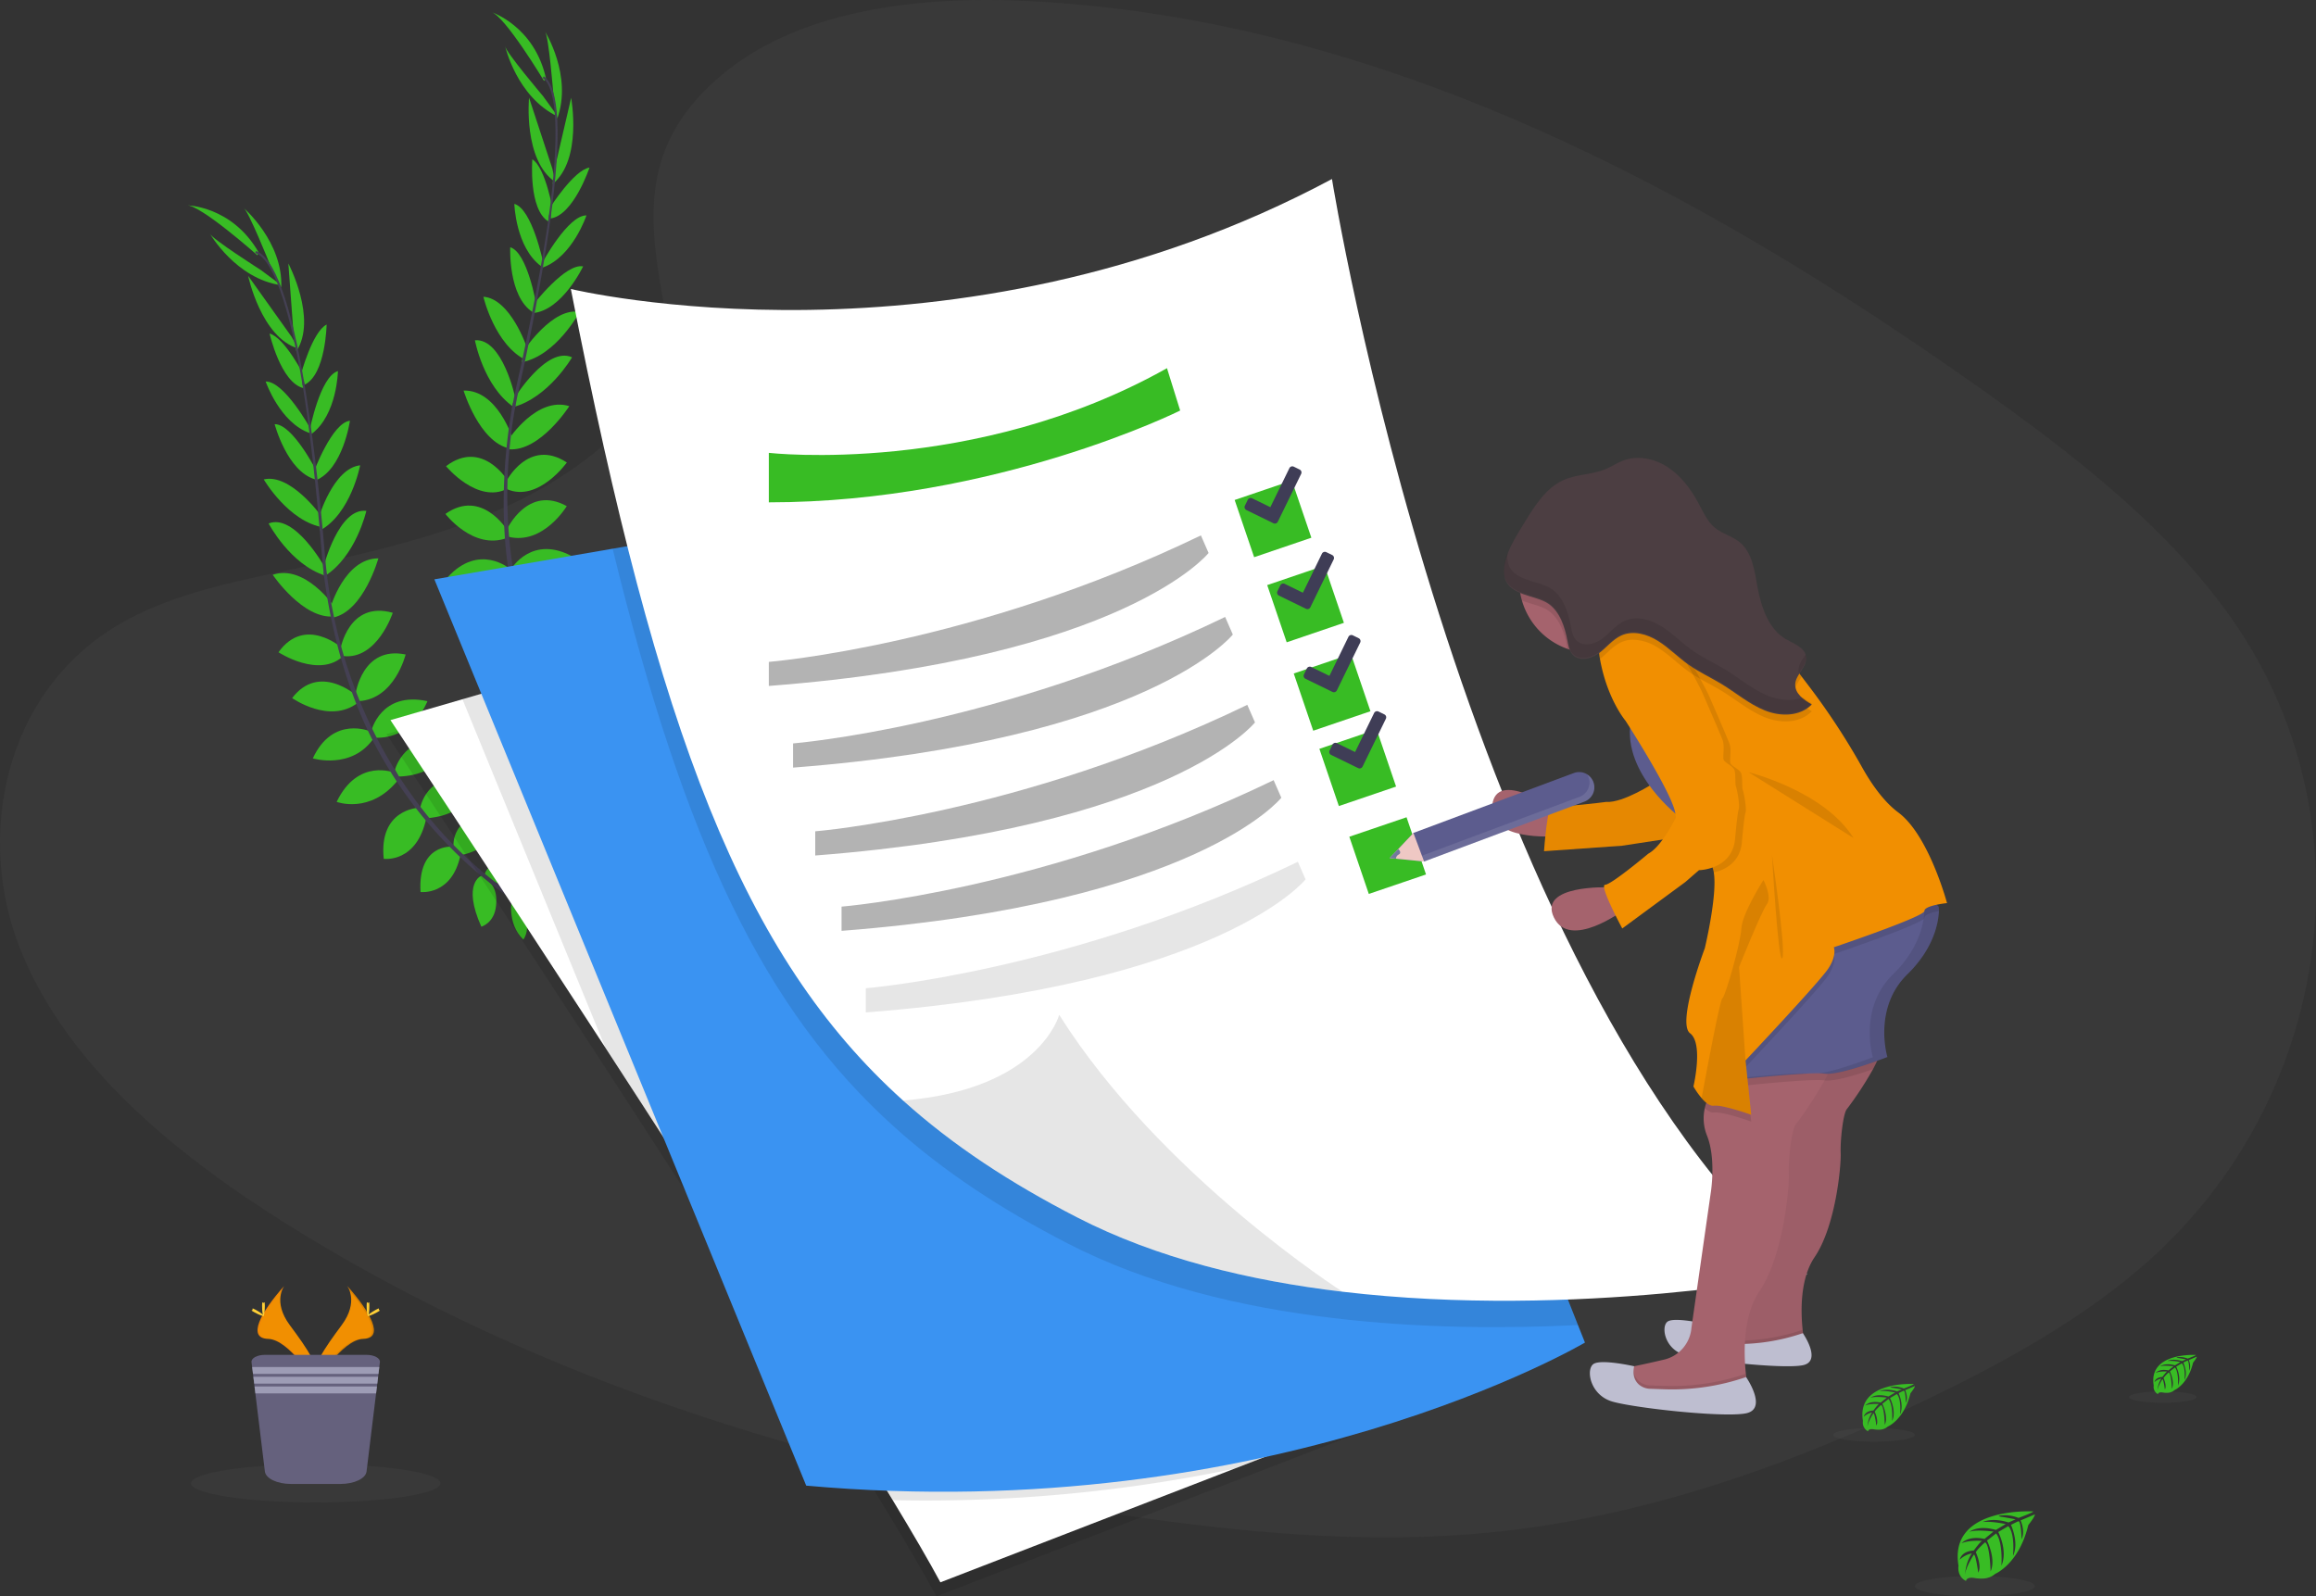 <?xml version="1.0" encoding="UTF-8" standalone="no"?>
<svg
   xmlns:dc="http://purl.org/dc/elements/1.1/"
   xmlns:cc="http://creativecommons.org/ns#"
   xmlns:rdf="http://www.w3.org/1999/02/22-rdf-syntax-ns#"
   xmlns:svg="http://www.w3.org/2000/svg"
   xmlns="http://www.w3.org/2000/svg"
   xmlns:sodipodi="http://sodipodi.sourceforge.net/DTD/sodipodi-0.dtd"
   xmlns:inkscape="http://www.inkscape.org/namespaces/inkscape"
   width="1155.4"
   height="796.48"
   data-name="Layer 1"
   version="1.1"
   viewBox="0 0 1155.4 796.48"
   id="svg331"
   sodipodi:docname="undraw_to_do_list_a49b.svg"
   inkscape:version="1.0.1 (1.0.1+r74)">
  <rect x="0" y="0" width="1155.4" height="796.48" fill="#333333" stroke="none"/>
  <sodipodi:namedview
     pagecolor="#ffffff"
     bordercolor="#666666"
     borderopacity="1"
     objecttolerance="10"
     gridtolerance="10"
     guidetolerance="10"
     inkscape:pageopacity="0"
     inkscape:pageshadow="2"
     inkscape:window-width="3398"
     inkscape:window-height="1398"
     id="namedview333"
     showgrid="false"
     inkscape:zoom="1.6246485"
     inkscape:cx="691.45206"
     inkscape:cy="793.67048"
     inkscape:window-x="42"
     inkscape:window-y="42"
     inkscape:window-maximized="1"
     inkscape:current-layer="svg331" />
  <defs
     id="defs11">
    <linearGradient
       id="a0337754-c09d-4430-960e-4dcfef50d642"
       x1="880.14"
       x2="880.14"
       y1="757.49"
       y2="274.88"
       gradientUnits="userSpaceOnUse">
      <stop
         stop-color="gray"
         stop-opacity=".25"
         offset="0"
         id="stop4" />
      <stop
         stop-color="gray"
         stop-opacity=".12"
         offset=".54"
         id="stop6" />
      <stop
         stop-color="gray"
         stop-opacity=".1"
         offset="1"
         id="stop8" />
    </linearGradient>
  </defs>
  <title
     id="title13">to do list</title>
  <path
     transform="translate(-22.3 -51.76)"
     d="m379.06 92c39.2-35.31 100.74-42.5 156.75-39.69 175.93 8.83 334.74 94.59 472.11 191.6 49.73 35.12 98.69 73 131 121.33 65.72 98.45 46.22 234.84-45.15 315.94-31.09 27.6-68.78 48.75-107.47 67.51-68.79 33.34-143 60.1-221.09 67.72-55.68 5.43-112 1-167.4-6.56-154.65-21.18-306.45-68-433.69-148.14-55.83-35.14-108.43-78.83-131.43-135.71s-8.28-128.89 48.7-162.54c23.57-13.92 51.74-20.2 79.33-26.11 40.61-8.68 81.86-17.25 118.51-34.91 37.85-18.24 82.66-53.52 75.17-93.9-8.04-43.29-14.49-81.34 24.66-116.54z"
     fill="#707070"
     opacity=".1"
     id="path15" />
  <g
     fill="#38bc24"
     id="g83">
    <path
       transform="translate(-22.3 -51.76)"
       d="m279 499.57s10.37-7.43 21.1-2.84c0 0-3 6.38-16.37 6.3z"
       id="path17" />
    <path
       transform="translate(-22.3 -51.76)"
       d="M277.71,500s-2.77,12.45,5.67,20.53c0,0,4.68-5.27-.64-17.53Z"
       id="path19" />
    <path
       transform="translate(-22.3 -51.76)"
       d="M264,488.67s.38-10.51,24.18-7.94c0,0,.37,6.76-7.81,10.28S268.27,492,264,488.67Z"
       id="path21" />
    <path
       transform="translate(-22.3 -51.76)"
       d="m262.53 488.65s-9.89 3.6-0.11 25.46c0 0 6.54-1.73 7.37-10.6s-2.79-11.8-7.26-14.86z"
       id="path23" />
    <path
       transform="translate(-22.3 -51.76)"
       d="m248.56 474.3s-2-17.2 22.24-16.36c0 0 2.31 15.55-17.81 20.34z"
       id="path25" />
    <path
       transform="translate(-22.3 -51.76)"
       d="M231.83,455.44s2.57-19.67,27-14.78c0,0,.74,16.9-22.84,19.29Z"
       id="path27" />
    <path
       transform="translate(-22.3 -51.76)"
       d="m219.38 435.75s4.82-19.29 29-14.47c0 0-5 17.35-27.27 17.93z"
       id="path29" />
    <path
       transform="translate(-22.3 -51.76)"
       d="m207.53 416.52s4.67-20 28-14.92c0 0-7 19.07-26.37 18.23z"
       id="path31" />
    <path
       transform="translate(-22.3 -51.76)"
       d="m199.66 398.12s3.25-24.33 25-19.81c0 0-5.42 22.23-23.3 23.26z"
       id="path33" />
    <path
       transform="translate(-22.3 -51.76)"
       d="m192.09 375.81s4.07-24.55 26.15-18.3c0 0-7.68 23.35-24.5 21.61z"
       id="path35" />
    <path
       transform="translate(-22.3 -51.76)"
       d="m187.13 355s7-24.66 23.92-24.65c0 0-7.15 26-22.32 29.48z"
       id="path37" />
    <path
       transform="translate(-22.3 -51.76)"
       d="m183.71 334.58s7.53-29.66 21.35-27.92c0 0-5.13 22.64-20.69 32.47z"
       id="path39" />
    <path
       transform="translate(-22.3 -51.76)"
       d="m181.28 310.16s7.17-24.74 20.69-26.24c0 0-4.6 24.25-20.15 32.58z"
       id="path41" />
    <path
       transform="translate(-22.3 -51.76)"
       d="m178.76 287.44s9.18-24.85 18.12-25.75c0 0-3.47 24.25-17.07 29.73z"
       id="path43" />
    <path
       transform="translate(-22.3 -51.76)"
       d="M176.83,266.26s5.2-26.81,14.06-29.35c0,0-.39,21.77-13.09,31.3Z"
       id="path45" />
    <path
       transform="translate(-22.3 -51.76)"
       d="M172.4,238.62s5.73-21.42,12.85-24.93c0,0-.48,25-11,30Z"
       id="path47" />
    <path
       transform="translate(-22.3 -51.76)"
       d="m168.9 220.48-2.75-37.28s14.6 27.66 4 43.83z"
       id="path49" />
    <path
       transform="translate(-22.3 -51.76)"
       d="m157 183.78s-10.79-26.89-13.19-28.32c0 0 19.8 17 18.8 39.78z"
       id="path51" />
    <path
       transform="translate(-22.3 -51.76)"
       d="m247.9 474.2s-17.25-1.59-15.8 22.63c0 0 15.6 1.93 19.89-18.31z"
       id="path53" />
    <path
       transform="translate(-22.3 -51.76)"
       d="M231,454.82s-19.82.69-17.26,25.44c0,0,16.75,2.34,21.36-20.91Z"
       id="path55" />
    <path
       transform="translate(-22.3 -51.76)"
       d="m219.25 437.37s-18.32-7.75-29 14.47c0 0 16.89 6.39 30.72-11z"
       id="path57" />
    <path
       transform="translate(-22.3 -51.76)"
       d="m207.13 416.72s-18.76-8.28-28.77 13.42c0 0 19.45 5.87 30.42-10.12z"
       id="path59" />
    <path
       transform="translate(-22.3 -51.76)"
       d="m199.91 398.63s-18.38-16.26-31.87 1.42c0 0 18.65 13.24 32.83 2.32z"
       id="path61" />
    <path
       transform="translate(-22.3 -51.76)"
       d="m193.07 375.19s-18.5-16.64-31.85 2c0 0 20.57 13.45 32.63 1.59z"
       id="path63" />
    <path
       transform="translate(-22.3 -51.76)"
       d="m188.93 354.21s-14.57-21.1-30.57-15.66c0 0 15.14 22.36 30.61 20.75z"
       id="path65" />
    <path
       transform="translate(-22.3 -51.76)"
       d="m184.12 334.43s-14.91-26.72-27.81-21.49c0 0 10.78 20.56 28.33 26.05z"
       id="path67" />
    <path
       transform="translate(-22.3 -51.76)"
       d="m182.17 308.73s-15.06-20.9-28.29-17.77c0 0 12.47 21.3 29.91 23.93z"
       id="path69" />
    <path
       transform="translate(-22.3 -51.76)"
       d="m180.25 286.9s-11.95-23.64-20.93-23.51c0 0 6.21 23.7 20.34 27.58z"
       id="path71" />
    <path
       transform="translate(-22.3 -51.76)"
       d="m177.25 265.72s-13.2-23.9-22.42-23.6c0 0 7.08 20.6 22.09 25.76z"
       id="path73" />
    <path
       transform="translate(-22.3 -51.76)"
       d="m174.42 240s-9.95-19.82-17.63-21.81c0 0 5.53 24.4 16.82 27.2z"
       id="path75" />
    <path
       transform="translate(-22.3 -51.76)"
       d="m167.78 219.82-21.69-30.44s6.43 30.62 24.91 36.28z"
       id="path77" />
    <path
       transform="translate(-22.3 -51.76)"
       d="M152.41,186.47S128,170.94,127,168.31c0,0,13,22.58,35.66,25.78Z"
       id="path79" />
    <path
       transform="translate(-22.3 -51.76)"
       d="M150.7,179.13s-28.36-25.25-35.34-24.95c0,0,22.6.16,36,23.53Z"
       id="path81" />
  </g>
  <g
     fill="#444053"
     id="g91">
    <path
       transform="translate(-22.3 -51.76)"
       d="m174.3 244-1 0.17c-6.68-40.05-15.09-63.54-23.67-66.16l0.29-1c9.08 2.76 17.54 25.91 24.38 66.99z"
       id="path85" />
    <path
       transform="translate(-22.3 -51.76)"
       d="m185.55 339.88-1.5 0.18c-0.46-3.74-0.86-7.58-1.17-11.4-2.71-33.25-6.11-63.75-9.91-86.57l0.83-1.11c3.81 22.86 7.87 54.26 10.59 87.56 0.31 3.8 0.7 7.61 1.16 11.34z"
       id="path87" />
    <path
       transform="translate(-22.3 -51.76)"
       d="M307.83,517.65c-.27-.11-27.23-10.93-55.83-38.11a218.64,218.64,0,0,1-41.84-54.7c-13.71-25.41-22.68-56.95-26.47-87.77l1.6.68c8.5,69.18,41.92,115.42,68,140.27,28.32,26.94,55,37.65,55.25,37.75Z"
       id="path89" />
  </g>
  <g
     id="g169">
    <g
       fill="#38bc24"
       id="g159">
      <path
         transform="translate(-22.3 -51.76)"
         d="m320.84 436.21s12.11-4 21 3.57c0 0-4.77 5.2-17.51 1.14z"
         style=""
         id="path93" />
      <path
         transform="translate(-22.3 -51.76)"
         d="M319.48,436.23s-6.34,11.07-.69,21.28c0,0,6-3.63,4.61-16.92Z"
         style=""
         id="path95" />
      <path
         transform="translate(-22.3 -51.76)"
         d="m309.75 421.34s3.5-9.92 25.45-0.39c0 0-1.65 6.57-10.52 7.49s-11.83-2.67-14.93-7.1z"
         style=""
         id="path97" />
      <path
         transform="translate(-22.3 -51.76)"
         d="m308.36 420.89s-10.5 0.5-7.68 24.27c0 0 6.77 0.3 10.2-7.93s0.84-12.1-2.52-16.34z"
         style=""
         id="path99" />
      <path
         transform="translate(-22.3 -51.76)"
         d="m299.3 403s3.19-17 26.09-9c0 0-2.41 15.53-23.05 14.12z"
         style=""
         id="path101" />
      <path
         transform="translate(-22.3 -51.76)"
         d="m288.94 380s8.3-18 30.14-6.08c0 0-4.32 16.35-27.55 11.62z"
         style=""
         id="path103" />
      <path
         transform="translate(-22.3 -51.76)"
         d="m282.9 357.55s10.35-17 32-5.19c0 0-10 15.06-31.37 9z"
         style=""
         id="path105" />
      <path
         transform="translate(-22.3 -51.76)"
         d="m277.31 335.66s10.4-17.68 31.19-5.91c0 0-12.35 16.12-30.59 9.56z"
         style=""
         id="path107" />
      <path
         transform="translate(-22.3 -51.76)"
         d="m275.27 315.75s10.34-22.26 29.78-11.46c0 0-11.79 19.6-29.16 15.27z"
         style=""
         id="path109" />
      <path
         transform="translate(-22.3 -51.76)"
         d="m274.69 292.2s11.19-22.23 30.4-9.69c0 0-14.27 20-29.81 13.34z"
         style=""
         id="path111" />
      <path
         transform="translate(-22.3 -51.76)"
         d="m276.16 270.83s14-21.46 30.16-16.42c0 0-14.57 22.73-30.08 21.51z"
         style=""
         id="path113" />
      <path
         transform="translate(-22.3 -51.76)"
         d="m279 250.34s16-26.07 28.69-20.3c0 0-11.64 20.09-29.41 24.84z"
         style=""
         id="path115" />
      <path
         transform="translate(-22.3 -51.76)"
         d="m283.89 226.31s14.22-21.49 27.56-18.9c0 0-11.6 21.79-28.92 25.11z"
         style=""
         id="path117" />
      <path
         transform="translate(-22.3 -51.76)"
         d="m288.26 203.86s16.15-21 24.95-19.18c0 0-10.53 22.12-25.14 23.29z"
         style=""
         id="path119" />
      <path
         transform="translate(-22.3 -51.76)"
         d="m292.71 183.07s12.94-24 22.16-23.84c0 0-6.86 20.67-21.81 26z"
         style=""
         id="path121" />
      <path
         transform="translate(-22.3 -51.76)"
         d="m296.7 155.36s11.85-18.74 19.69-20c0 0-7.9 23.74-19.42 25.41z"
         style=""
         id="path123" />
      <path
         transform="translate(-22.3 -51.76)"
         d="m298.76 137 8.47-36.42s5.71 30.75-9.23 43z"
         style=""
         id="path125" />
      <path
         transform="translate(-22.3 -51.76)"
         d="m298.34 98.43s-2.31-28.88-4.17-31c0 0 13.86 22.08 6.12 43.58z"
         style=""
         id="path127" />
      <path
         transform="translate(-22.3 -51.76)"
         d="m298.69 402.73s-16-6.64-21.81 16.92c0 0 14.31 6.48 24.43-11.57z"
         style=""
         id="path129" />
      <path
         transform="translate(-22.3 -51.76)"
         d="m288.32 379.2s-19.13-5.23-24.05 19.16c0 0 15.3 7.22 26.62-13.61z"
         style=""
         id="path131" />
      <path
         transform="translate(-22.3 -51.76)"
         d="m282.3 359.05s-15.18-12.85-32 5.19c0 0 14.22 11.13 32.61-1.38z"
         style=""
         id="path133" />
      <path
         transform="translate(-22.3 -51.76)"
         d="M276.88,335.73s-15.46-13.48-31.46,4.25c0,0,16.82,11.4,32.05-.6Z"
         style=""
         id="path135" />
      <path
         transform="translate(-22.3 -51.76)"
         d="m275.37 316.32s-12.72-21-30.86-8.14c0 0 13.87 18.2 30.66 12z"
         style=""
         id="path137" />
      <path
         transform="translate(-22.3 -51.76)"
         d="m275.81 291.9s-12.72-21.39-31-7.55c0 0 15.64 19 30.67 11.23z"
         style=""
         id="path139" />
      <path
         transform="translate(-22.3 -51.76)"
         d="m278.09 270.63s-7.63-24.47-24.52-24c0 0 7.8 25.86 23.05 28.92z"
         style=""
         id="path141" />
      <path
         transform="translate(-22.3 -51.76)"
         d="m279.38 250.32s-6.28-29.95-20.15-28.79c0 0 4.18 22.84 19.3 33.31z"
         style=""
         id="path143" />
      <path
         transform="translate(-22.3 -51.76)"
         d="m285.18 225.21s-8.16-24.44-21.73-25.39c0 0 5.57 24.05 21.44 31.75z"
         style=""
         id="path145" />
      <path
         transform="translate(-22.3 -51.76)"
         d="m289.84 203.79s-4.38-26.12-13-28.67c0 0-1.11 24.47 11.22 32.39z"
         style=""
         id="path147" />
      <path
         transform="translate(-22.3 -51.76)"
         d="M293.27,182.68s-5.49-26.75-14.38-29.2c0,0,.63,21.77,13.43,31.16Z"
         style=""
         id="path149" />
      <path
         transform="translate(-22.3 -51.76)"
         d="m298.21 157.32s-3.6-21.88-10.34-26.07c0 0-2 24.94 8 31z"
         style=""
         id="path151" />
      <path
         transform="translate(-22.3 -51.76)"
         d="m297.89 136-11.66-35.52s-3 31.14 13 42.05z"
         style=""
         id="path153" />
      <path
         transform="translate(-22.3 -51.76)"
         d="m293.14 99.63s-18.73-22.11-18.87-24.9c0 0 5.73 25.43 26.37 35.22z"
         style=""
         id="path155" />
      <path
         transform="translate(-22.3 -51.76)"
         d="m293.69 92.12s-19.57-32.55-26.32-34.35c0 0 21.52 6.89 27.32 33.16z"
         style=""
         id="path157" />
    </g>
    <g
       fill="#444053"
       id="g167">
      <path
         transform="translate(-22.3 -51.76)"
         d="m296.93 161-1-0.14c5.53-40.21 4.5-65.15-2.92-70.2l0.57-0.83c7.87 5.37 9.02 29.98 3.35 71.17z"
         style=""
         id="path161" />
      <path
         transform="translate(-22.3 -51.76)"
         d="m279.13 256-1.49-0.27c0.68-3.71 1.44-7.49 2.28-11.24 7.31-32.55 13.14-62.67 16.29-85.59l1.13-0.82c-3.16 23-8.63 54.15-15.94 86.75-0.84 3.67-1.6 7.43-2.27 11.17z"
         style=""
         id="path163" />
      <path
         transform="translate(-22.3 -51.76)"
         d="M343,462.05c-.22-.18-22.74-18.53-42-53a218.47,218.47,0,0,1-23.66-64.67c-5.53-28.34-4.72-61.12.84-91.67l1.32,1.12C267.05,322.41,285.2,376.51,302.74,408c19,34.14,41.28,52.3,41.51,52.48Z"
         style=""
         id="path165" />
    </g>
  </g>
  <path
     transform="translate(-22.3 -51.76)"
     d="M1036.65,805.87s-42.28-2.55-37.29,27.08c0,0-1,5.23,3.75,7.61,0,0,.08-2.2,4.34-1.45a19.36,19.36,0,0,0,4.59.22,9.62,9.62,0,0,0,5.62-2.32h0s11.88-4.91,16.5-24.33c0,0,3.42-4.24,3.29-5.33l-7.14,3s2.44,5.15.52,9.42c0,0-.23-9.23-1.6-9-.28.05-3.71,1.79-3.71,1.79s4.2,9,1,15.48c0,0,1.2-11.05-2.34-14.84l-5,2.94s4.9,9.26,1.58,16.81c0,0,.85-11.59-2.64-16.1l-4.55,3.55s4.61,9.13,1.8,15.39c0,0-.37-13.49-2.78-14.51,0,0-4,3.51-4.59,5,0,0,3.15,6.62,1.2,10.12,0,0-1.2-9-2.19-9,0,0-4,5.95-4.38,10,0,0,.17-6.07,3.42-10.6a11.89,11.89,0,0,0-6.07,3.14s.62-4.21,7-4.58c0,0,3.28-4.51,4.16-4.79,0,0-6.41-.53-10.29,1.19,0,0,3.42-4,11.46-2.17l4.49-3.67s-8.43-1.15-12,.12c0,0,4.11-3.51,13.21-.95l4.89-2.92s-7.18-1.55-11.46-1c0,0,4.52-2.44,12.9.2l3.5-1.57s-5.27-1-6.81-1.2-1.62-.59-1.62-.59a18.22,18.22,0,0,1,9.88,1.1S1036.78,806.34,1036.65,805.87Z"
     fill="#38bc24"
     id="path171" />
  <ellipse
     cx="985.23"
     cy="791.38"
     rx="29.92"
     ry="5.06"
     fill="#707070"
     opacity=".1"
     id="ellipse173" />
  <path
     transform="translate(-22.3 -51.76)"
     d="M1117.75,727.8s-23.83-1.43-21,15.27a4.07,4.07,0,0,0,2.11,4.29s.05-1.24,2.45-.82a10.62,10.62,0,0,0,2.59.13,5.35,5.35,0,0,0,3.16-1.31h0s6.7-2.77,9.31-13.72c0,0,1.93-2.39,1.85-3l-4,1.72s1.37,2.9.29,5.31c0,0-.13-5.21-.9-5.08-.16,0-2.09,1-2.09,1s2.36,5.06.58,8.73c0,0,.68-6.23-1.32-8.36l-2.83,1.65s2.76,5.22.89,9.48c0,0,.48-6.53-1.49-9.08l-2.56,2s2.59,5.15,1,8.68c0,0-.21-7.6-1.57-8.18a16,16,0,0,0-2.59,2.79s1.78,3.74.68,5.71c0,0-.68-5.07-1.23-5.09,0,0-2.24,3.36-2.47,5.66a12.22,12.22,0,0,1,1.93-6,6.74,6.74,0,0,0-3.43,1.77s.35-2.37,4-2.58c0,0,1.85-2.55,2.34-2.7,0,0-3.61-.3-5.8.67,0,0,1.93-2.24,6.46-1.23l2.54-2.06s-4.76-.65-6.77.07c0,0,2.32-2,7.45-.54l2.76-1.65a25.22,25.22,0,0,0-6.47-.56s2.55-1.37,7.27.12l2-.89s-3-.58-3.84-.67-.92-.34-.92-.34a10.32,10.32,0,0,1,5.58.62S1117.82,728.07,1117.75,727.8Z"
     fill="#38bc24"
     id="path175" />
  <ellipse
     cx="1079"
     cy="697.06"
     rx="16.87"
     ry="2.85"
     fill="#707070"
     opacity=".1"
     id="ellipse177" />
  <path
     transform="translate(-22.3 -51.76)"
     d="M977.06,742.3s-28.78-1.74-25.38,18.43a4.91,4.91,0,0,0,2.55,5.18s0-1.49,2.95-1a13.73,13.73,0,0,0,3.13.16,6.58,6.58,0,0,0,3.82-1.58h0s8.09-3.34,11.24-16.57c0,0,2.33-2.88,2.23-3.62l-4.85,2.07s1.66,3.51.35,6.42c0,0-.15-6.29-1.09-6.14-.19,0-2.52,1.21-2.52,1.21s2.85,6.11.7,10.54c0,0,.82-7.52-1.59-10.1l-3.42,2s3.33,6.3,1.07,11.45c0,0,.58-7.89-1.79-11l-3.1,2.41s3.14,6.21,1.23,10.48c0,0-.25-9.18-1.9-9.88,0,0-2.71,2.39-3.12,3.37,0,0,2.14,4.51.81,6.89,0,0-.81-6.11-1.48-6.14,0,0-2.7,4.05-3,6.83a14.77,14.77,0,0,1,2.33-7.22,8.13,8.13,0,0,0-4.13,2.14s.42-2.87,4.8-3.12c0,0,2.23-3.07,2.83-3.26,0,0-4.36-.36-7,.81,0,0,2.32-2.71,7.79-1.48l3.06-2.49s-5.73-.79-8.17.08c0,0,2.8-2.39,9-.65l3.33-2s-4.89-1.06-7.81-.68c0,0,3.08-1.65,8.78.14L971.1,745s-3.58-.7-4.63-.81-1.1-.4-1.1-.4a12.43,12.43,0,0,1,6.73.75S977.15,742.62,977.06,742.3Z"
     fill="#38bc24"
     id="path179" />
  <ellipse
     cx="934.94"
     cy="715.91"
     rx="20.37"
     ry="3.44"
     fill="#707070"
     opacity=".1"
     id="ellipse181" />
  <path
     transform="translate(-22.3 -51.76)"
     d="m736.37 752.76-100.31 38.81-146.62 56.67c-5.53-10.27-13.69-24.32-23.79-41-34.72-57.55-92.18-147.06-143.32-225.72-57.64-88.63-107.24-163.47-107.24-163.47l35.91-10.41 293.32-85.07z"
     opacity=".1"
     id="path183" />
  <path
     transform="translate(-22.3 -51.76)"
     d="m738.37 745.76-100.31 38.81-146.62 56.67c-5.53-10.27-13.69-24.32-23.79-41-34.72-57.55-92.18-147.06-143.32-225.72-57.64-88.63-107.24-163.47-107.24-163.47l35.91-10.41 293.32-85.07z"
     fill="#fff"
     id="path185" />
  <path
     transform="translate(-22.3 -51.76)"
     d="M738.37,745.76,638.06,784.57a754.4,754.4,0,0,1-170.41,15.67c-34.72-57.55-92.18-147.06-143.32-225.72L253,400.64l293.32-85.07Z"
     opacity=".1"
     id="path187" />
  <path
     transform="translate(-22.3 -51.76)"
     d="M813,721.62S657.16,813.8,424.5,793L239,340.81l88.89-15.27,307.28-52.77L809.52,712.88Z"
     fill="#3a93f2"
     id="path189" />
  <path
     transform="translate(-22.3 -51.76)"
     d="m809.52 712.88c-36.7 1.8-79.14 1.63-121.86-3.46-46.22-5.42-92.66-16.64-132.56-37.18-33.32-17.17-61.81-35.82-86.66-58.21-64.61-58.12-104.6-141.26-140.51-288.49l307.28-52.77z"
     opacity=".1"
     id="path191" />
  <path
     transform="translate(-22.3 -51.76)"
     d="m923.83 687.6s-114.92 22.52-231.78 8.65c-46.22-5.45-92.71-16.64-132.56-37.18-33.32-17.17-61.81-35.82-86.66-58.21-80-72-122.21-182.22-165.75-404.91 0 0 191 46.09 379.71-54.87 0 0 63.65 397.27 237.04 546.52z"
     fill="#fff"
     id="path193" />
  <path
     transform="translate(-22.3 -51.76)"
     d="m692.05 696.25c-46.22-5.45-92.71-16.64-132.56-37.18-33.32-17.17-61.81-35.82-86.66-58.21 68.09-5.53 77.88-42.76 77.88-42.76 50.48 80.12 141.34 138.15 141.34 138.15z"
     opacity=".1"
     id="path195" />
  <path
     transform="translate(-22.3 -51.76)"
     d="m405.85 277.71s102.6 11.71 198.63-42.25l6.58 21.13s-91.87 45.81-205.21 45.81z"
     fill="#38bc24"
     id="path197" />
  <path
     transform="translate(-22.3 -51.76)"
     d="M405.85,382s102-8.23,215.55-63.11l3.84,8.78S583.45,380.26,405.85,394Z"
     opacity=".3"
     id="path199" />
  <path
     transform="translate(-22.3 -51.76)"
     d="M417.94,422.68s102-8.23,215.55-63.1l3.84,8.78S595.55,421,417.94,434.75Z"
     opacity=".3"
     id="path201" />
  <path
     transform="translate(-22.3 -51.76)"
     d="M429,466.53s102-8.23,215.55-63.1l3.84,8.78S606.55,464.82,429,478.6Z"
     opacity=".3"
     id="path203" />
  <path
     transform="translate(-22.3 -51.76)"
     d="m442.13 504.11s102-8.23 215.55-63.1l3.84 8.78s-41.78 52.62-219.39 66.4z"
     opacity=".3"
     id="path205" />
  <path
     transform="translate(-22.3 -51.76)"
     d="m454.23 544.83s102-8.23 215.55-63.1l3.84 8.78s-41.79 52.62-219.39 66.39z"
     opacity=".1"
     id="path207" />
  <g
     fill="#38bc24"
     id="g219">
    <rect
       transform="translate(-87.32 176.7) rotate(-18.8)"
       x="642.3"
       y="295.52"
       width="30.15"
       height="30.15"
       id="rect209" />
    <rect
       transform="translate(-100.14 184.2) rotate(-18.8)"
       x="658.54"
       y="337.98"
       width="30.15"
       height="30.15"
       id="rect211" />
    <rect
       transform="translate(-125.09 196.95) rotate(-18.8)"
       x="684.58"
       y="419.68"
       width="30.15"
       height="30.15"
       id="rect213" />
    <rect
       transform="translate(-138.42 204.1) rotate(-18.8)"
       x="699.51"
       y="463.53"
       width="30.15"
       height="30.15"
       id="rect215" />
    <rect
       transform="translate(-113.65 190.82) rotate(-18.8)"
       x="671.78"
       y="382.09"
       width="30.15"
       height="30.15"
       id="rect217" />
  </g>
  <path
     transform="translate(-22.3 -51.76)"
     d="m956.7 585.2a171.88 171.88 0 0 1-13 19.87c-1.88 2-3.39 15.51-3.13 22s-2.49 36.41-13 51.91-5.11 42.29-5.11 42.29l-16.77 5.88h-20.15l-13.88-4.15-3.66-10.1s4.88-0.75 17-3.63a15.73 15.73 0 0 0 12.55-14.27l8.51-59.43s2.51-15-1.63-25.38a20.66 20.66 0 0 1 1.36-18.1l0.27-0.42s13.13-10.37 26.51-16.86c11.85-5.72 23.87-8.44 27.28 1.71 0.44 1.31-1 4.68-3.15 8.68z"
     fill="#a5636d"
     id="path223" />
  <path
     transform="translate(-22.3 -51.76)"
     d="m956.7 585.2a171.88 171.88 0 0 1-13 19.87c-1.88 2-3.39 15.51-3.13 22s-2.49 36.41-13 51.91c-7.4 10.93-6.91 27.45-6 36.26 0.39 3.69 0.87 6 0.87 6l-16.77 5.88h-20.13l-13.88-4.12-3.66-10.1s1.22-0.19 4-0.73 7-1.46 13.06-2.9a15.73 15.73 0 0 0 12.49-14.27l8.51-59.43s2.51-15-1.63-25.38a20.66 20.66 0 0 1 1.36-18.1l0.27-0.42s13.13-10.37 26.51-16.86c11.85-5.72 23.87-8.44 27.28 1.71 0.44 1.31-1 4.68-3.15 8.68z"
     opacity=".05"
     id="path225" />
  <path
     transform="translate(-22.3 -51.76)"
     d="m922.46 721.28-16.77 5.88h-20.15l-13.88-4.16-3.66-10.1s1.22-0.19 4-0.73a7.55 7.55 0 0 0 5.81 8.16l7.88 0.27c1.11 0 2.23 0.06 3.33 0.06a100.48 100.48 0 0 0 32.58-5.41c0.4 3.69 0.86 6.03 0.86 6.03z"
     opacity=".1"
     id="path227" />
  <path
     transform="translate(-22.3 -51.76)"
     d="m885.68 722.3-7.89-0.27s-7.36-1.56-5.56-9.91c0 0-14.2-3.22-17.83-1.09s-1.88 13.88 8.38 16.76c10 2.81 47.46 6.94 58.23 5.25l0.69-0.12c9.76-2 0-16 0-16a100.88 100.88 0 0 1-36.02 5.38z"
     fill="#bebed0"
     id="path229" />
  <path
     transform="translate(-22.3 -51.76)"
     d="m934.27 587.5c-0.53 1.06-1.1 2.16-1.75 3.31-4.95 9-12.89 20.33-14.28 21.8-2.12 2.26-3.81 17.5-3.54 24.86s-2.81 41.08-14.67 58.58c-6.07 9-7.44 21.25-7.34 31.11a100.24 100.24 0 0 0 0.59 10c0.44 4.07 1 6.61 1 6.61l-18.92 6.63h-22.77l-15.67-4.66-4.1-11.44s1.37-0.22 4.45-0.83 7.88-1.63 14.74-3.25a17.78 17.78 0 0 0 14.13-16.1l9.59-67.07s2.83-16.95-1.83-28.65a23 23 0 0 1-1.12-13.69 21.84 21.84 0 0 1 3-7.22s3.66-2.88 9.18-6.69c2.44-1.68 5.27-3.54 8.31-5.42 13.36-8.27 30.93-16.71 39.35-10.56a10.89 10.89 0 0 1 3.88 5.59c0.34 1.16-0.61 3.79-2.23 7.09z"
     fill="#a5636d"
     id="path231" />
  <path
     transform="translate(-22.3 -51.76)"
     d="m894.23 743.78-18.92 6.63h-22.72l-15.67-4.66-4.1-11.44s1.37-0.22 4.45-0.83a8.35 8.35 0 0 0 2.66 7.39 8.91 8.91 0 0 0 5.64 2.12l7.17 0.23c1.25 0 2.51 0.07 3.76 0.07a113.75 113.75 0 0 0 36.78-6.12c0.44 4.07 0.95 6.61 0.95 6.61z"
     opacity=".1"
     id="path233" />
  <path
     transform="translate(-22.3 -51.76)"
     d="m852.73 744.92-7.16-0.24a9 9 0 0 1-5.65-2.12c-1.82-1.62-3.39-4.42-2.37-9.13 0 0-16-3.63-20.13-1.23s-2.11 15.67 9.46 18.92c11.33 3.17 53.57 7.83 65.73 5.93l0.77-0.14c11-2.26 0-18.08 0-18.08a113.46 113.46 0 0 1-40.65 6.09z"
     fill="#bebed0"
     id="path235" />
  <path
     transform="translate(-22.3 -51.76)"
     d="M956.7,585.2c-6.85,2.39-16.91,5.56-22.43,5.69a10.06,10.06,0,0,1-1.71-.08h0c-3.86-.53-15.79.32-26.73,1.3-4.39.39-8.61.8-12.1,1.16-5.2.54-8.78.93-8.78.93v-3.39c2.44-1.68,5.27-3.54,8.31-5.42,13.36-8.27,30.93-16.71,39.35-10.56,11.85-5.72,23.87-8.44,27.28,1.71C960.29,577.83,958.85,581.2,956.7,585.2Z"
     opacity=".1"
     id="path237" />
  <path
     transform="translate(-22.3 -51.76)"
     d="M989.57,506.33c-.19,5.07-2.09,18.23-15.71,31.53-17.36,16.95-10,41.29-10,41.29s-20.7,8.13-29.63,8.35a10.06,10.06,0,0,1-1.71-.08c-5.36-.75-26.64,1.22-38.87,2.46-5.2.54-8.78.93-8.78.93v-72l95.93-23.29,8.69,8.65A16,16,0,0,1,989.57,506.33Z"
     fill="#5c5c8e"
     id="path239" />
  <path
     transform="translate(-22.3 -51.76)"
     d="m955.5 576.89"
     fill="none"
     id="path241" />
  <g
     opacity=".1"
     id="g247">
    <path
       transform="translate(-22.3 -51.76)"
       d="m886.49 589.92-1.58 0.17v0.76s3.58-0.39 8.78-0.93c8.78-0.89 22.19-2.14 31.06-2.51-6.14-0.56-26.42 1.31-38.26 2.51z"
       id="path243" />
    <path
       transform="translate(-22.3 -51.76)"
       d="m989.53 504.21-8.69-8.66-5.79 1.45 7.28 7.25a16 16 0 0 1 0 2.17c-0.19 5.06-2.09 18.23-15.71 31.53-17.36 16.94-10 41.29-10 41.29s-17.13 6.72-26.94 8.11a24.73 24.73 0 0 1 2.8 0.15 10 10 0 0 0 1.71 0.09c8.93-0.22 29.63-8.35 29.63-8.35s-7.4-24.35 10-41.29c13.62-13.3 15.52-26.47 15.71-31.53a16 16 0 0 0 0-2.21z"
       id="path245" />
  </g>
  <path
     transform="translate(-22.3 -51.76)"
     d="M797.87,455.47s-29-20.12-31.13-2S797.87,469,797.87,469Z"
     fill="#a5636d"
     id="path249" />
  <path
     transform="translate(-22.3 -51.76)"
     d="m847.87 442.13s-15.69 10.38-24.37 9.74c0 0-23.72 3.18-26.48 1.59s-4.44 23-4.44 23l39-2.75 25-3.82s12.5-7.62 12.5-14.19-21.21-13.57-21.21-13.57z"
     fill="#f18f01"
     id="path251" />
  <path
     transform="translate(-22.3 -51.76)"
     d="m847.87 442.13s-15.69 10.38-24.37 9.74c0 0-23.72 3.18-26.48 1.59s-4.44 23-4.44 23l39-2.75 25-3.82s12.5-7.62 12.5-14.19-21.21-13.57-21.21-13.57z"
     opacity=".05"
     id="path253" />
  <path
     transform="translate(-22.3 -51.76)"
     d="m824.86 494.49s-35.27-1.46-27.37 15 34.63-3.52 34.63-3.52z"
     fill="#a5636d"
     id="path255" />
  <path
     transform="translate(-22.3 -51.76)"
     d="M860.34,459.5s-28.59-21.39-24.56-47.44S860.34,432,860.34,432Z"
     fill="#5c5c8e"
     id="path257" />
  <path
     transform="translate(-22.3 -51.76)"
     d="M852.44,341.4a36.18,36.18,0,0,1-10.17,25.11,34,34,0,0,1-5.22,4.45,37.29,37.29,0,0,1-11.86,5.48,37.68,37.68,0,0,1-5.13.91c-1.24.12-2.49.19-3.76.19a35.26,35.26,0,0,1-11.91-2,36.14,36.14,0,1,1,48.05-34.1Z"
     fill="#a5636d"
     id="path259" />
  <path
     transform="translate(-22.3 -51.76)"
     d="M989.57,506.33c-3.24.6-7.24,1.68-7.24,3.36,0,2.83-45.18,18.08-45.18,18.08s1.69,3.94-2.82,10.72-41.23,45.74-41.23,45.74l.12,1.16.47,4.49,2.24,21.46s-14.12-5.08-18.64-4.52c-1.46.19-3-.75-4.51-2.1a21.84,21.84,0,0,1,3-7.22s3.66-2.88,9.18-6.69v-72l95.93-23.29,8.69,8.65A16,16,0,0,1,989.57,506.33Z"
     opacity=".1"
     id="path261" />
  <path
     transform="translate(-22.3 -51.76)"
     d="M993.63,502.35s-11.3,1.12-11.3,3.95-45.18,18.08-45.18,18.08,1.69,3.94-2.82,10.72-41.23,45.75-41.23,45.75l2.83,27.1s-14.12-5.08-18.64-4.52c-2,.25-4.25-1.61-6.1-3.78a39.34,39.34,0,0,1-4.07-5.81s5.09-21.47-1.69-26.55,7.34-42.35,7.34-42.35,6.38-26.5,4.5-37.87a13.64,13.64,0,0,0-.54-2.24c0-.08-.05-.17-.08-.25-4-10.86-47.36-102-47.36-102a65.48,65.48,0,0,1,.54-7.73c.09-.71.21-1.45.34-2.2a37.28,37.28,0,0,1,.88-4,25,25,0,0,1,.82-2.49c1.34-3.44,3.39-6.09,6.45-6.15,0,0,3.39-3.75,11.34-4.77,5.82-.76,14.13,0,25.38,4.77,26.53,11.28,32.75,11.86,32.75,11.86l13.33,17.5,2.74,3.59a345.89,345.89,0,0,1,27.21,41.3c4.44,8,10.73,17.29,18.27,22.88C984.59,468.47,993.63,502.35,993.63,502.35Z"
     fill="#f18f01"
     id="path263" />
  <path
     transform="translate(-22.3 -51.76)"
     d="m894.65 437.05s37.7 9.32 52.31 32.82z"
     opacity=".1"
     id="path265" />
  <path
     transform="translate(-22.3 -51.76)"
     d="m906.3 478.34s7.13 47.87 5.15 51.47-5.15-51.47-5.15-51.47z"
     opacity=".1"
     id="path267" />
  <path
     transform="translate(-22.3 -51.76)"
     d="m903.75 502.91c-2.74 3.59-13.87 31.34-13.87 31.34l3.21 46.6 2.83 27.1s-14.11-5.08-18.63-4.52c-2 0.25-4.26-1.61-6.1-3.78 2.93-15.87 9.2-49.08 10.33-49.72 1.49-0.85 9.12-27.53 9.52-35s11-24.12 11-24.12 4.47 8.51 1.71 12.1z"
     opacity=".1"
     id="path269" />
  <path
     transform="translate(-22.3 -51.76)"
     d="M893.1,457.17c-.7,2.11-1.78,14.4-1.78,14.4-.78,10.82-9,14.36-14.05,15.5a13.64,13.64,0,0,0-.54-2.24c-3.39-9.59-47.44-102.21-47.44-102.21a60.85,60.85,0,0,1,1.76-13.94c9.59-2.82,24.77,1.52,24.77,1.52,4.39-.58,18.71,27.89,18.71,27.89s9.54,21.8,10.59,24.77,0,7.84.42,9.54,4.88,3.16,5.51,5.5.22,7,.64,7.83S893.81,455.05,893.1,457.17Z"
     opacity=".1"
     id="path271" />
  <path
     transform="translate(-22.3 -51.76)"
     d="M889.71,455.47c-.7,2.12-1.78,14.4-1.78,14.4-.64,9-6.44,13-11.28,14.71a23.64,23.64,0,0,1-6.78,1.35l-6.81,5.92L831.61,515s-11.72-21.67-8.54-21.79,21.52-15.52,21.52-15.52c5.61-3,11.23-13,13.84-18.14a15.85,15.85,0,0,1-.34-1.86c-1.13-9.59-24.85-46.31-24.85-46.31s-9.17-10.79-12.74-30.78c-.1-.46-.17-.93-.26-1.41a14.34,14.34,0,0,1-.18-1.88c-.43-7.69,5.17-10.49,11.81-11.15h0a47.4,47.4,0,0,1,10.4.32,75.29,75.29,0,0,1,10.17,2c2.84-.38,9.84,11.43,14.43,19.8h0c2.47,4.54,4.25,8.08,4.25,8.08s9.54,21.81,10.59,24.77,0,7.85.42,9.54,4.88,3.17,5.51,5.51.22,7,.64,7.83S890.42,453.35,889.71,455.47Z"
     fill="#f18f01"
     id="path273" />
  <path
     transform="translate(-22.3 -51.76)"
     d="M926.19,406.61c-6,6.13-15.69,6.15-23.47,3s-14.37-8.79-21.58-13.18c-4.68-2.86-9.64-5.2-14.25-8.15h0c-.68-.44-1.34-.88-2-1.34-5.32-3.76-9.93-8.59-15.44-12a24,24,0,0,0-12.4-4,14.1,14.1,0,0,0-5.91,1.24,8,8,0,0,0-1,.49,25.5,25.5,0,0,0-5,3.75c-1.56,1.4-3.05,2.89-4.69,4.2-.1-.46-.17-.93-.26-1.41a14.34,14.34,0,0,1-.18-1.88c-1.24.12-2.49.19-3.76.19a35.26,35.26,0,0,1-11.91-2c0-.15,0-.3-.09-.45-1.35-7.12-3.79-14.66-9.52-18.66-3.32-2.32-8.62-3.27-13.22-5a36.14,36.14,0,1,1,68.1,3.91c5.82-.76,14.13,0,25.38,4.77,26.53,11.28,32.75,11.86,32.75,11.86l13.33,17.5c-1.44,2.2-3.07,4.37-3.22,6.94C917.6,401.1,922.19,404.39,926.19,406.61Z"
     opacity=".1"
     id="path275" />
  <path
     transform="translate(-22.3 -51.76)"
     d="m794.77 353c5.73 4 8.17 11.53 9.53 18.64 0.42 2.22 0.82 4.56 2.18 6.32 3 3.94 9.16 2.83 13.13 0s7.1-7.12 11.53-9.12c5.88-2.66 12.8-0.72 18.31 2.73s10.12 8.28 15.44 12c5.15 3.63 10.89 6.22 16.25 9.49 7.21 4.39 13.8 10.06 21.58 13.18s17.5 3.11 23.46-3c-4-2.22-8.59-5.5-8.28-10.26s5.85-8.31 5.48-13.19-6.11-6.79-10.23-9.19c-8.6-5-12.27-16-14.11-26.15-1.43-7.94-2.61-16.81-8.54-21.91-3.83-3.28-9-4.35-12.86-7.6-3.65-3.09-5.68-7.76-8-12.07-3.83-7.17-8.86-13.84-15.51-18.13s-15.11-6-22.41-3.06c-2.8 1.11-5.35 2.83-8.11 4-6.88 3-14.75 2.57-21.56 5.7-8.39 3.86-13.84 12.38-18.83 20.47-4.22 6.93-12.59 19.15-10.22 28.15 2.36 9.15 15.55 8.66 21.77 13z"
     fill="#4c3e42"
     id="path277" />
  <g
     opacity=".1"
     id="g283">
    <path
       transform="translate(-22.3 -51.76)"
       d="m923.37 379.24a6.31 6.31 0 0 0-0.19-1.1c-1.52 2.39-3.41 4.71-3.59 7.51a6.81 6.81 0 0 0 0.16 1.93c1.69-2.69 3.86-5.22 3.62-8.34z"
       id="path279" />
    <path
       transform="translate(-22.3 -51.76)"
       d="m904.41 398.94c-7.78-3.12-14.36-8.79-21.57-13.18-5.37-3.27-11.11-5.86-16.26-9.49-5.32-3.76-9.93-8.59-15.44-12s-12.42-5.39-18.31-2.74c-4.43 2-7.55 6.25-11.53 9.13s-10.08 4-13.13 0c-1.36-1.76-1.76-4.1-2.18-6.32-1.35-7.11-3.8-14.64-9.52-18.64-6.23-4.35-19.42-3.86-21.81-13a14.2 14.2 0 0 1-0.31-5c-1.53 4.08-2.32 8.18-1.39 11.75 2.4 9.18 15.59 8.69 21.81 13 5.73 4 8.17 11.54 9.53 18.65 0.42 2.22 0.82 4.56 2.17 6.32 3 3.94 9.16 2.83 13.14-0.05s7.09-7.12 11.53-9.12c5.88-2.65 12.8-0.71 18.31 2.74s10.12 8.28 15.44 12c5.15 3.64 10.89 6.22 16.25 9.49 7.21 4.4 13.8 10.07 21.58 13.19s17.5 3.1 23.46-3a28.72 28.72 0 0 1-4.37-2.89c-5.42 1.99-11.89 1.37-17.4-0.84z"
       id="path281" />
  </g>
  <path
     transform="translate(-22.3 -51.76)"
     d="m727.42 467.34 80-29.88a7.6 7.6 0 0 1 9.79 4.46 7.61 7.61 0 0 1-4.47 9.79l-80 29.89-17.14-1.72z"
     fill="#5c5c8e"
     id="path285" />
  <path
     transform="translate(-22.3 -51.76)"
     d="m814.78 439.52a7.62 7.62 0 0 1-4.47 9.8l-80 29.88-12.88-1.29-1.85 2 17.14 1.72 80-29.89a7.61 7.61 0 0 0 4.47-9.79 7.58 7.58 0 0 0-3.11-3.8 8.28 8.28 0 0 1 0.7 1.37z"
     fill="#fff"
     opacity=".1"
     id="path287" />
  <polygon
     points="705.12 415.58 710.45 429.84 696.38 428.43 693.3 428.12 697.51 423.66"
     fill="#efc8c4"
     id="polygon289" />
  <path
     transform="translate(-22.3 -51.76)"
     d="M719.8,475.42a3.05,3.05,0,0,1,.82.9,1.29,1.29,0,0,1,0,1.39,3.13,3.13,0,0,1-.78.55,2.55,2.55,0,0,0-1.14,1.93l-3.08-.31Z"
     fill="#727a9c"
     id="path291" />
  <g
     fill="#3f3d56"
     id="g301">
    <path
       transform="translate(-22.3 -51.76)"
       d="M657.59,312.83l-13.49-6.58a1.63,1.63,0,0,1-.75-2.18l1.43-2.94a1.62,1.62,0,0,1,2.18-.75l9.09,4.43,9.49-19.46a1.64,1.64,0,0,1,2.18-.76l2.94,1.44a1.62,1.62,0,0,1,.75,2.18l-11.64,23.87a1.63,1.63,0,0,1-2.18.75Z"
       id="path293" />
    <path
       transform="translate(-22.3 -51.76)"
       d="M687.06,397l-13.49-6.58a1.63,1.63,0,0,1-.75-2.18l1.43-2.94a1.64,1.64,0,0,1,2.19-.75l9.08,4.43L695,369.5a1.64,1.64,0,0,1,2.18-.76l2.93,1.44a1.63,1.63,0,0,1,.76,2.18l-11.64,23.87a1.65,1.65,0,0,1-2.19.75Z"
       id="path295" />
    <path
       transform="translate(-22.3 -51.76)"
       d="M673.83,355.51l-13.49-6.58a1.64,1.64,0,0,1-.76-2.18l1.44-2.94a1.62,1.62,0,0,1,2.18-.75l9.09,4.43L681.78,328a1.63,1.63,0,0,1,2.18-.75l2.94,1.43a1.65,1.65,0,0,1,.75,2.19L676,354.76a1.63,1.63,0,0,1-2.18.75Z"
       id="path297" />
    <path
       transform="translate(-22.3 -51.76)"
       d="M699.86,435l-13.49-6.58a1.63,1.63,0,0,1-.75-2.18l1.43-2.94a1.63,1.63,0,0,1,2.18-.75l9.09,4.43,9.49-19.46a1.65,1.65,0,0,1,2.19-.76l2.93,1.44a1.62,1.62,0,0,1,.75,2.18l-11.63,23.87a1.65,1.65,0,0,1-2.19.75Z"
       id="path299" />
  </g>
  <path
     transform="translate(-22.3 -51.76)"
     d="m195.52 693.36s5.95 7.78-2.74 19.52-15.87 21.66-13 29c0 0 13.12-21.81 23.79-22.11s3.69-13.29-8.05-26.41z"
     fill="#f18f01"
     id="path303" />
  <path
     transform="translate(-22.3 -51.76)"
     d="m195.52 693.36a9.59 9.59 0 0 1 1.22 2.44c10.41 12.24 16 23.66 5.95 24-9.33 0.26-20.52 16.94-23.19 21.15a7.68 7.68 0 0 0 0.31 1s13.12-21.81 23.79-22.11 3.66-13.36-8.08-26.48z"
     opacity=".1"
     id="path305" />
  <path
     transform="translate(-22.3 -51.76)"
     d="m206.58 703.28c0 2.73-0.31 5-0.69 5s-0.68-2.22-0.68-5 0.38-1.45 0.76-1.45 0.61-1.29 0.61 1.45z"
     fill="#ffd037"
     id="path307" />
  <path
     transform="translate(-22.3 -51.76)"
     d="m210.37 706.54c-2.4 1.31-4.5 2.11-4.68 1.77s1.62-1.66 4-3 1.45-0.36 1.63 0 1.46-0.08-0.95 1.23z"
     fill="#ffd037"
     id="path309" />
  <path
     transform="translate(-22.3 -51.76)"
     d="m164.1 693.36s-5.94 7.78 2.75 19.52 15.86 21.66 13 29c0 0-13.11-21.81-23.79-22.11s-3.7-13.29 8.04-26.41z"
     fill="#f18f01"
     id="path311" />
  <path
     transform="translate(-22.3 -51.76)"
     d="m164.1 693.36a9.81 9.81 0 0 0-1.21 2.44c-10.42 12.24-16 23.66-5.95 24 9.32 0.26 20.51 16.94 23.19 21.15a7.72 7.72 0 0 1-0.32 1s-13.11-21.9-23.81-22.2-3.64-13.27 8.1-26.39z"
     fill="#f23c2b"
     opacity=".1"
     id="path313" />
  <path
     transform="translate(-22.3 -51.76)"
     d="m153.05 703.28c0 2.73 0.3 5 0.68 5s0.69-2.22 0.69-5-0.38-1.45-0.76-1.45-0.61-1.29-0.61 1.45z"
     fill="#ffd037"
     id="path315" />
  <path
     transform="translate(-22.3 -51.76)"
     d="m149.25 706.54c2.41 1.31 4.5 2.11 4.68 1.77s-1.62-1.66-4-3-1.46-0.36-1.64 0-1.44-0.08 0.96 1.23z"
     fill="#ffd037"
     id="path317" />
  <ellipse
     cx="157.52"
     cy="740.06"
     rx="62.19"
     ry="9.54"
     fill="#707070"
     opacity=".1"
     id="ellipse319" />
  <path
     transform="translate(-22.3 -51.76)"
     d="m211.82 731.38-0.3 2.43-0.41 3.43-0.18 1.43-0.41 3.43-0.19 1.43-0.41 3.43-4.76 39c-0.43 3.48-6.12 6.2-13 6.2h-24.71c-6.87 0-12.55-2.72-13-6.2l-4.76-39-0.42-3.43-0.17-1.43-0.43-3.43-0.17-1.43-0.42-3.43-0.3-2.43c-0.23-2 2.84-3.64 6.73-3.64h50.59c3.9 0 6.97 1.67 6.72 3.64z"
     fill="#65617d"
     id="path321" />
  <g
     fill="#9d9cb5"
     id="g329">
    <polygon
       points="189.23 682.05 188.81 685.48 126.22 685.48 125.81 682.05"
       id="polygon323" />
    <polygon
       points="188.64 686.91 188.22 690.34 126.82 690.34 126.4 686.91"
       id="polygon325" />
    <polygon
       points="188.04 691.77 187.62 695.2 127.41 695.2 126.99 691.77"
       id="polygon327" />
  </g>
</svg>
